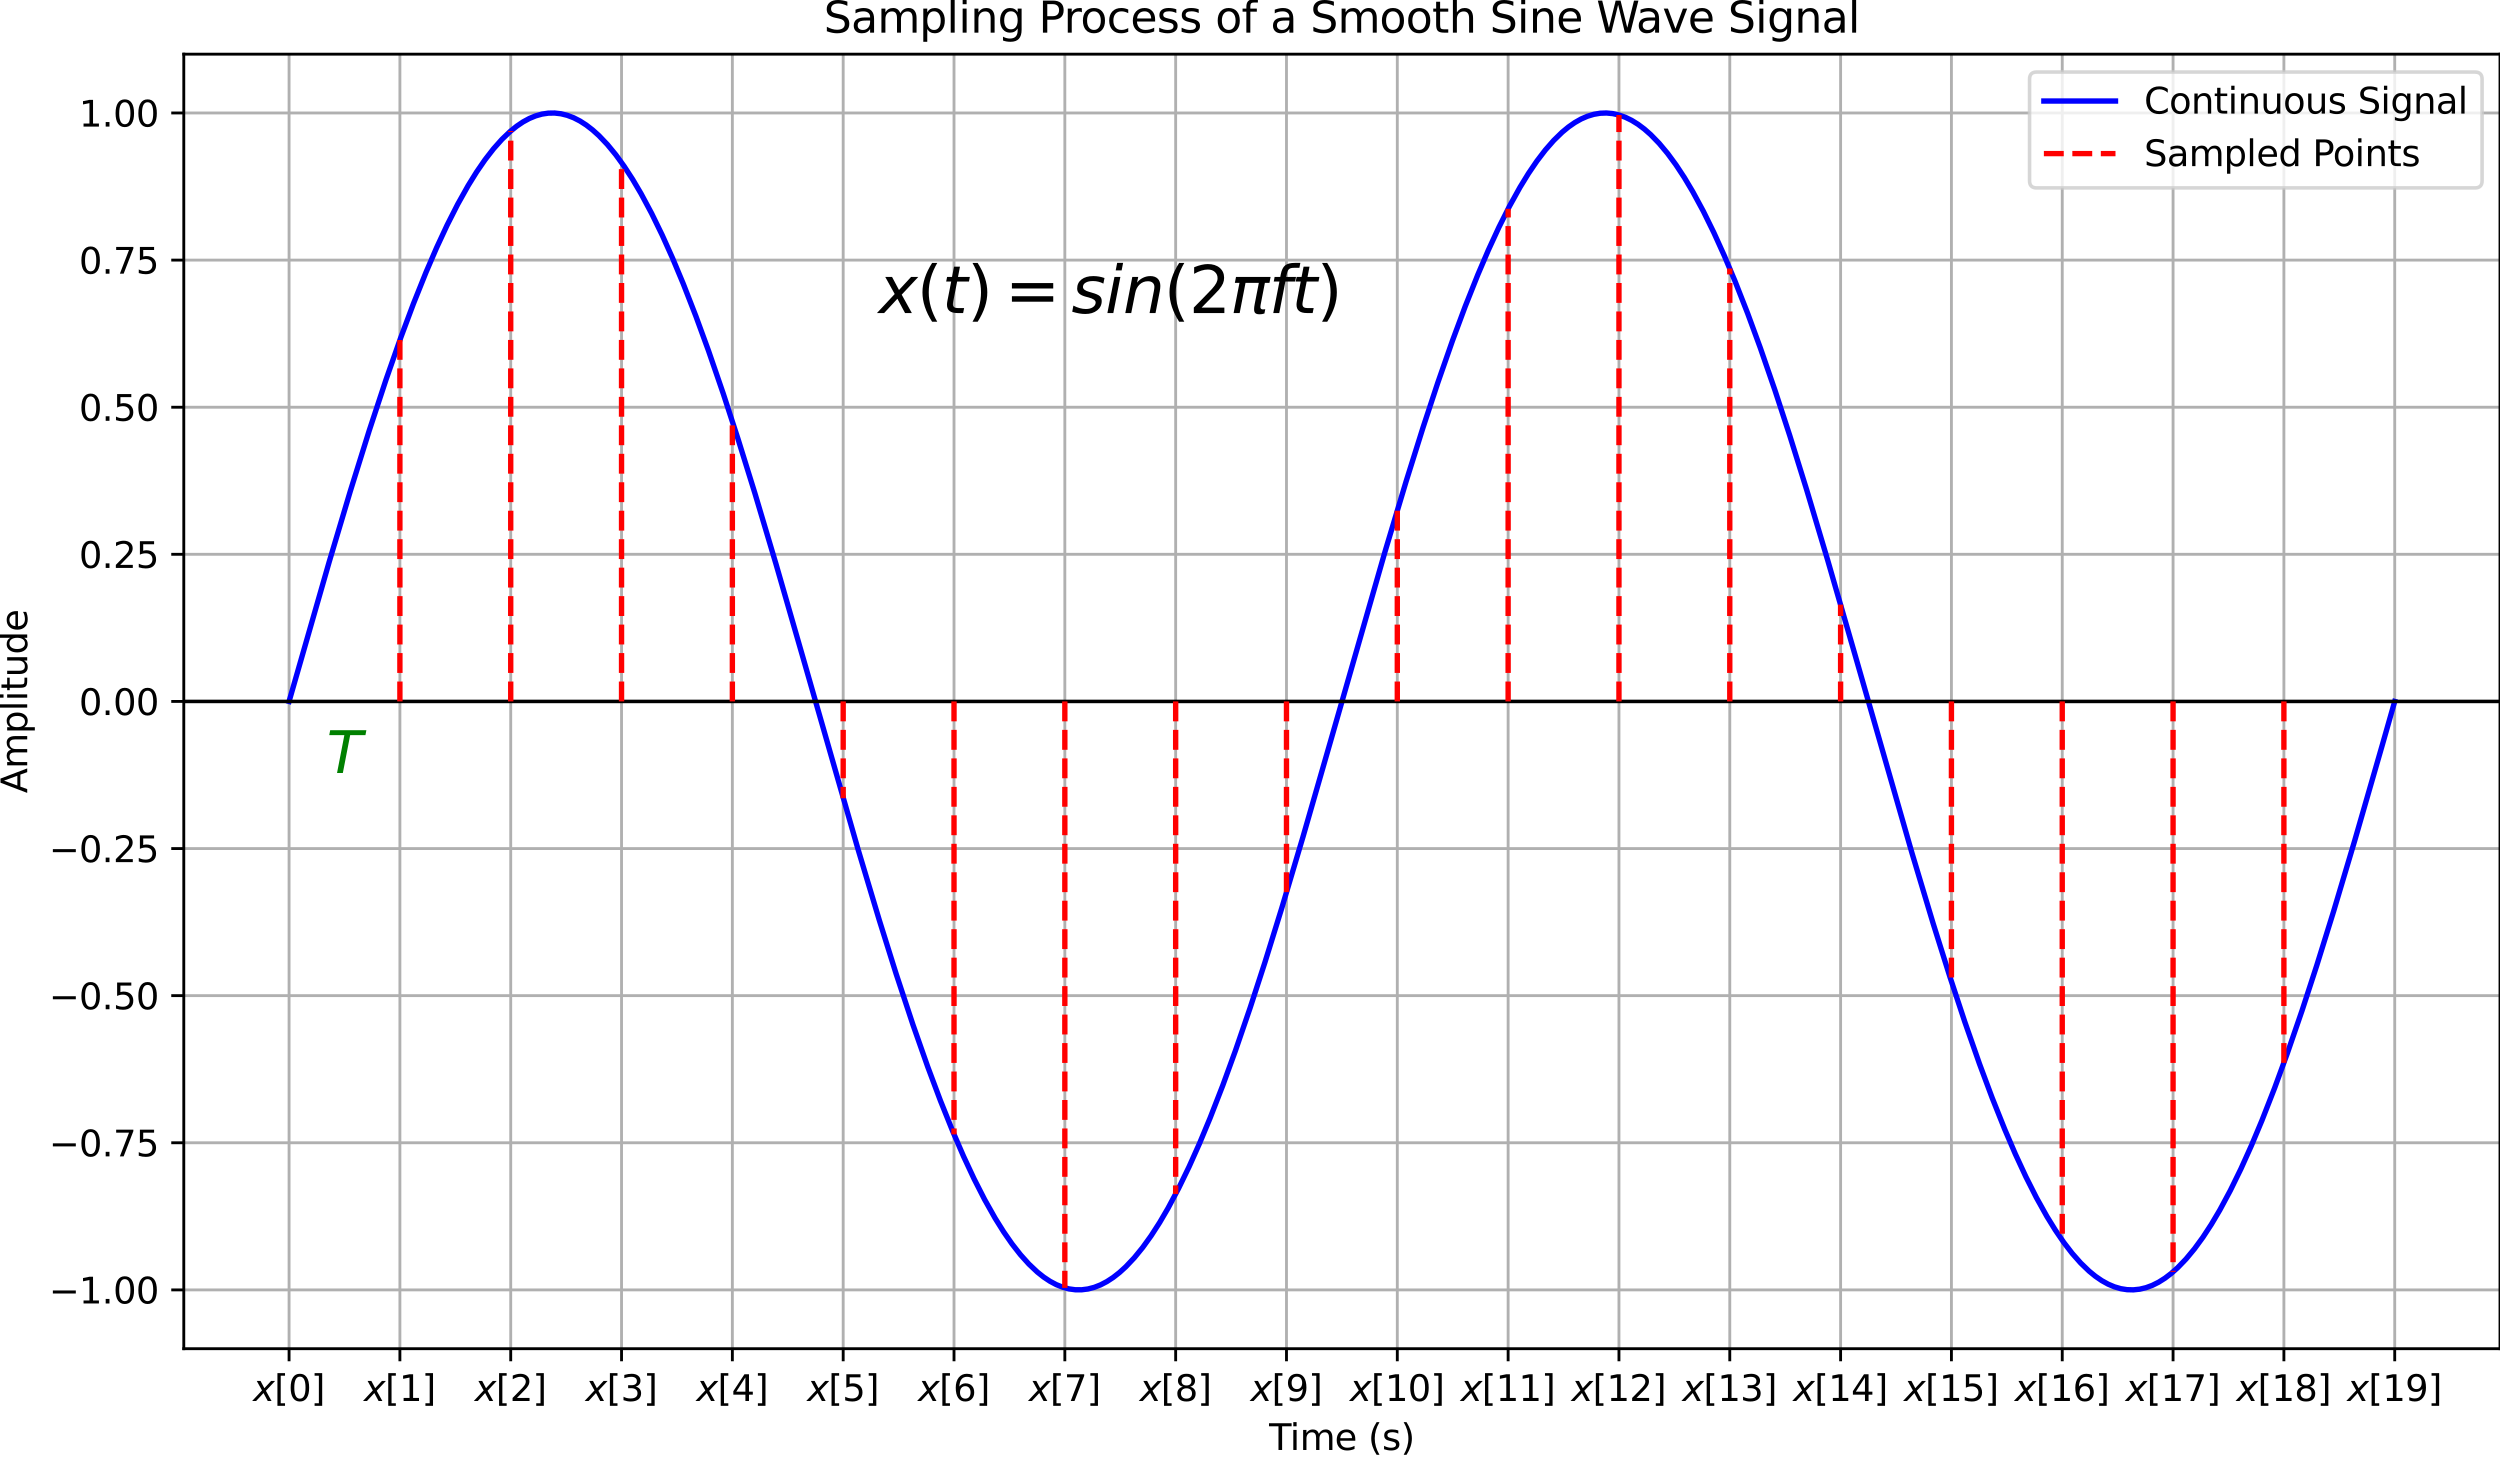 <?xml version="1.0" encoding="utf-8" standalone="no"?>
<!DOCTYPE svg PUBLIC "-//W3C//DTD SVG 1.1//EN"
  "http://www.w3.org/Graphics/SVG/1.1/DTD/svg11.dtd">
<svg xmlns:xlink="http://www.w3.org/1999/xlink" width="698.133pt" height="406.992pt" viewBox="0 0 698.133 406.992" xmlns="http://www.w3.org/2000/svg" version="1.1">
 <defs>
  <style type="text/css">*{stroke-linejoin: round; stroke-linecap: butt}</style>
 </defs>
 <g id="figure_1">
  <g id="patch_1">
   <path d="M 0 406.992 
L 698.133 406.992 
L 698.133 0 
L 0 0 
z
" style="fill: #ffffff"/>
  </g>
  <g id="axes_1">
   <g id="patch_2">
    <path d="M 51.323 376.636 
L 698.133 376.636 
L 698.133 15.118 
L 51.323 15.118 
z
" style="fill: #ffffff"/>
   </g>
   <g id="matplotlib.axis_1">
    <g id="xtick_1">
     <g id="line2d_1">
      <path d="M 80.724 376.636 
L 80.724 15.118 
" clip-path="url(#peeb8354d77)" style="fill: none; stroke: #b0b0b0; stroke-width: 0.8; stroke-linecap: square"/>
     </g>
     <g id="line2d_2">
      <defs>
       <path id="m8da2c6a758" d="M 0 0 
L 0 3.5 
" style="stroke: #000000; stroke-width: 0.8"/>
      </defs>
      <g>
       <use xlink:href="#m8da2c6a758" x="80.724" y="376.636" style="stroke: #000000; stroke-width: 0.8"/>
      </g>
     </g>
     <g id="text_1">
      <!-- $x[0]$ -->
      <g transform="translate(70.674 391.234) scale(0.1 -0.1)">
       <defs>
        <path id="DejaVuSans-Oblique-78" d="M 3841 3500 
L 2234 1784 
L 3219 0 
L 2559 0 
L 1819 1388 
L 531 0 
L -166 0 
L 1556 1844 
L 641 3500 
L 1300 3500 
L 1972 2234 
L 3144 3500 
L 3841 3500 
z
" transform="scale(0.016)"/>
        <path id="DejaVuSans-5b" d="M 550 4863 
L 1875 4863 
L 1875 4416 
L 1125 4416 
L 1125 -397 
L 1875 -397 
L 1875 -844 
L 550 -844 
L 550 4863 
z
" transform="scale(0.016)"/>
        <path id="DejaVuSans-30" d="M 2034 4250 
Q 1547 4250 1301 3770 
Q 1056 3291 1056 2328 
Q 1056 1369 1301 889 
Q 1547 409 2034 409 
Q 2525 409 2770 889 
Q 3016 1369 3016 2328 
Q 3016 3291 2770 3770 
Q 2525 4250 2034 4250 
z
M 2034 4750 
Q 2819 4750 3233 4129 
Q 3647 3509 3647 2328 
Q 3647 1150 3233 529 
Q 2819 -91 2034 -91 
Q 1250 -91 836 529 
Q 422 1150 422 2328 
Q 422 3509 836 4129 
Q 1250 4750 2034 4750 
z
" transform="scale(0.016)"/>
        <path id="DejaVuSans-5d" d="M 1947 4863 
L 1947 -844 
L 622 -844 
L 622 -397 
L 1369 -397 
L 1369 4416 
L 622 4416 
L 622 4863 
L 1947 4863 
z
" transform="scale(0.016)"/>
       </defs>
       <use xlink:href="#DejaVuSans-Oblique-78" transform="translate(0 0.016)"/>
       <use xlink:href="#DejaVuSans-5b" transform="translate(59.18 0.016)"/>
       <use xlink:href="#DejaVuSans-30" transform="translate(98.193 0.016)"/>
       <use xlink:href="#DejaVuSans-5d" transform="translate(161.816 0.016)"/>
      </g>
     </g>
    </g>
    <g id="xtick_2">
     <g id="line2d_3">
      <path d="M 111.672 376.636 
L 111.672 15.118 
" clip-path="url(#peeb8354d77)" style="fill: none; stroke: #b0b0b0; stroke-width: 0.8; stroke-linecap: square"/>
     </g>
     <g id="line2d_4">
      <g>
       <use xlink:href="#m8da2c6a758" x="111.672" y="376.636" style="stroke: #000000; stroke-width: 0.8"/>
      </g>
     </g>
     <g id="text_2">
      <!-- $x[1]$ -->
      <g transform="translate(101.622 391.234) scale(0.1 -0.1)">
       <defs>
        <path id="DejaVuSans-31" d="M 794 531 
L 1825 531 
L 1825 4091 
L 703 3866 
L 703 4441 
L 1819 4666 
L 2450 4666 
L 2450 531 
L 3481 531 
L 3481 0 
L 794 0 
L 794 531 
z
" transform="scale(0.016)"/>
       </defs>
       <use xlink:href="#DejaVuSans-Oblique-78" transform="translate(0 0.016)"/>
       <use xlink:href="#DejaVuSans-5b" transform="translate(59.18 0.016)"/>
       <use xlink:href="#DejaVuSans-31" transform="translate(98.193 0.016)"/>
       <use xlink:href="#DejaVuSans-5d" transform="translate(161.816 0.016)"/>
      </g>
     </g>
    </g>
    <g id="xtick_3">
     <g id="line2d_5">
      <path d="M 142.62 376.636 
L 142.62 15.118 
" clip-path="url(#peeb8354d77)" style="fill: none; stroke: #b0b0b0; stroke-width: 0.8; stroke-linecap: square"/>
     </g>
     <g id="line2d_6">
      <g>
       <use xlink:href="#m8da2c6a758" x="142.62" y="376.636" style="stroke: #000000; stroke-width: 0.8"/>
      </g>
     </g>
     <g id="text_3">
      <!-- $x[2]$ -->
      <g transform="translate(132.57 391.234) scale(0.1 -0.1)">
       <defs>
        <path id="DejaVuSans-32" d="M 1228 531 
L 3431 531 
L 3431 0 
L 469 0 
L 469 531 
Q 828 903 1448 1529 
Q 2069 2156 2228 2338 
Q 2531 2678 2651 2914 
Q 2772 3150 2772 3378 
Q 2772 3750 2511 3984 
Q 2250 4219 1831 4219 
Q 1534 4219 1204 4116 
Q 875 4013 500 3803 
L 500 4441 
Q 881 4594 1212 4672 
Q 1544 4750 1819 4750 
Q 2544 4750 2975 4387 
Q 3406 4025 3406 3419 
Q 3406 3131 3298 2873 
Q 3191 2616 2906 2266 
Q 2828 2175 2409 1742 
Q 1991 1309 1228 531 
z
" transform="scale(0.016)"/>
       </defs>
       <use xlink:href="#DejaVuSans-Oblique-78" transform="translate(0 0.016)"/>
       <use xlink:href="#DejaVuSans-5b" transform="translate(59.18 0.016)"/>
       <use xlink:href="#DejaVuSans-32" transform="translate(98.193 0.016)"/>
       <use xlink:href="#DejaVuSans-5d" transform="translate(161.816 0.016)"/>
      </g>
     </g>
    </g>
    <g id="xtick_4">
     <g id="line2d_7">
      <path d="M 173.567 376.636 
L 173.567 15.118 
" clip-path="url(#peeb8354d77)" style="fill: none; stroke: #b0b0b0; stroke-width: 0.8; stroke-linecap: square"/>
     </g>
     <g id="line2d_8">
      <g>
       <use xlink:href="#m8da2c6a758" x="173.567" y="376.636" style="stroke: #000000; stroke-width: 0.8"/>
      </g>
     </g>
     <g id="text_4">
      <!-- $x[3]$ -->
      <g transform="translate(163.517 391.234) scale(0.1 -0.1)">
       <defs>
        <path id="DejaVuSans-33" d="M 2597 2516 
Q 3050 2419 3304 2112 
Q 3559 1806 3559 1356 
Q 3559 666 3084 287 
Q 2609 -91 1734 -91 
Q 1441 -91 1130 -33 
Q 819 25 488 141 
L 488 750 
Q 750 597 1062 519 
Q 1375 441 1716 441 
Q 2309 441 2620 675 
Q 2931 909 2931 1356 
Q 2931 1769 2642 2001 
Q 2353 2234 1838 2234 
L 1294 2234 
L 1294 2753 
L 1863 2753 
Q 2328 2753 2575 2939 
Q 2822 3125 2822 3475 
Q 2822 3834 2567 4026 
Q 2313 4219 1838 4219 
Q 1578 4219 1281 4162 
Q 984 4106 628 3988 
L 628 4550 
Q 988 4650 1302 4700 
Q 1616 4750 1894 4750 
Q 2613 4750 3031 4423 
Q 3450 4097 3450 3541 
Q 3450 3153 3228 2886 
Q 3006 2619 2597 2516 
z
" transform="scale(0.016)"/>
       </defs>
       <use xlink:href="#DejaVuSans-Oblique-78" transform="translate(0 0.016)"/>
       <use xlink:href="#DejaVuSans-5b" transform="translate(59.18 0.016)"/>
       <use xlink:href="#DejaVuSans-33" transform="translate(98.193 0.016)"/>
       <use xlink:href="#DejaVuSans-5d" transform="translate(161.816 0.016)"/>
      </g>
     </g>
    </g>
    <g id="xtick_5">
     <g id="line2d_9">
      <path d="M 204.515 376.636 
L 204.515 15.118 
" clip-path="url(#peeb8354d77)" style="fill: none; stroke: #b0b0b0; stroke-width: 0.8; stroke-linecap: square"/>
     </g>
     <g id="line2d_10">
      <g>
       <use xlink:href="#m8da2c6a758" x="204.515" y="376.636" style="stroke: #000000; stroke-width: 0.8"/>
      </g>
     </g>
     <g id="text_5">
      <!-- $x[4]$ -->
      <g transform="translate(194.465 391.234) scale(0.1 -0.1)">
       <defs>
        <path id="DejaVuSans-34" d="M 2419 4116 
L 825 1625 
L 2419 1625 
L 2419 4116 
z
M 2253 4666 
L 3047 4666 
L 3047 1625 
L 3713 1625 
L 3713 1100 
L 3047 1100 
L 3047 0 
L 2419 0 
L 2419 1100 
L 313 1100 
L 313 1709 
L 2253 4666 
z
" transform="scale(0.016)"/>
       </defs>
       <use xlink:href="#DejaVuSans-Oblique-78" transform="translate(0 0.016)"/>
       <use xlink:href="#DejaVuSans-5b" transform="translate(59.18 0.016)"/>
       <use xlink:href="#DejaVuSans-34" transform="translate(98.193 0.016)"/>
       <use xlink:href="#DejaVuSans-5d" transform="translate(161.816 0.016)"/>
      </g>
     </g>
    </g>
    <g id="xtick_6">
     <g id="line2d_11">
      <path d="M 235.463 376.636 
L 235.463 15.118 
" clip-path="url(#peeb8354d77)" style="fill: none; stroke: #b0b0b0; stroke-width: 0.8; stroke-linecap: square"/>
     </g>
     <g id="line2d_12">
      <g>
       <use xlink:href="#m8da2c6a758" x="235.463" y="376.636" style="stroke: #000000; stroke-width: 0.8"/>
      </g>
     </g>
     <g id="text_6">
      <!-- $x[5]$ -->
      <g transform="translate(225.413 391.234) scale(0.1 -0.1)">
       <defs>
        <path id="DejaVuSans-35" d="M 691 4666 
L 3169 4666 
L 3169 4134 
L 1269 4134 
L 1269 2991 
Q 1406 3038 1543 3061 
Q 1681 3084 1819 3084 
Q 2600 3084 3056 2656 
Q 3513 2228 3513 1497 
Q 3513 744 3044 326 
Q 2575 -91 1722 -91 
Q 1428 -91 1123 -41 
Q 819 9 494 109 
L 494 744 
Q 775 591 1075 516 
Q 1375 441 1709 441 
Q 2250 441 2565 725 
Q 2881 1009 2881 1497 
Q 2881 1984 2565 2268 
Q 2250 2553 1709 2553 
Q 1456 2553 1204 2497 
Q 953 2441 691 2322 
L 691 4666 
z
" transform="scale(0.016)"/>
       </defs>
       <use xlink:href="#DejaVuSans-Oblique-78" transform="translate(0 0.016)"/>
       <use xlink:href="#DejaVuSans-5b" transform="translate(59.18 0.016)"/>
       <use xlink:href="#DejaVuSans-35" transform="translate(98.193 0.016)"/>
       <use xlink:href="#DejaVuSans-5d" transform="translate(161.816 0.016)"/>
      </g>
     </g>
    </g>
    <g id="xtick_7">
     <g id="line2d_13">
      <path d="M 266.411 376.636 
L 266.411 15.118 
" clip-path="url(#peeb8354d77)" style="fill: none; stroke: #b0b0b0; stroke-width: 0.8; stroke-linecap: square"/>
     </g>
     <g id="line2d_14">
      <g>
       <use xlink:href="#m8da2c6a758" x="266.411" y="376.636" style="stroke: #000000; stroke-width: 0.8"/>
      </g>
     </g>
     <g id="text_7">
      <!-- $x[6]$ -->
      <g transform="translate(256.361 391.234) scale(0.1 -0.1)">
       <defs>
        <path id="DejaVuSans-36" d="M 2113 2584 
Q 1688 2584 1439 2293 
Q 1191 2003 1191 1497 
Q 1191 994 1439 701 
Q 1688 409 2113 409 
Q 2538 409 2786 701 
Q 3034 994 3034 1497 
Q 3034 2003 2786 2293 
Q 2538 2584 2113 2584 
z
M 3366 4563 
L 3366 3988 
Q 3128 4100 2886 4159 
Q 2644 4219 2406 4219 
Q 1781 4219 1451 3797 
Q 1122 3375 1075 2522 
Q 1259 2794 1537 2939 
Q 1816 3084 2150 3084 
Q 2853 3084 3261 2657 
Q 3669 2231 3669 1497 
Q 3669 778 3244 343 
Q 2819 -91 2113 -91 
Q 1303 -91 875 529 
Q 447 1150 447 2328 
Q 447 3434 972 4092 
Q 1497 4750 2381 4750 
Q 2619 4750 2861 4703 
Q 3103 4656 3366 4563 
z
" transform="scale(0.016)"/>
       </defs>
       <use xlink:href="#DejaVuSans-Oblique-78" transform="translate(0 0.016)"/>
       <use xlink:href="#DejaVuSans-5b" transform="translate(59.18 0.016)"/>
       <use xlink:href="#DejaVuSans-36" transform="translate(98.193 0.016)"/>
       <use xlink:href="#DejaVuSans-5d" transform="translate(161.816 0.016)"/>
      </g>
     </g>
    </g>
    <g id="xtick_8">
     <g id="line2d_15">
      <path d="M 297.359 376.636 
L 297.359 15.118 
" clip-path="url(#peeb8354d77)" style="fill: none; stroke: #b0b0b0; stroke-width: 0.8; stroke-linecap: square"/>
     </g>
     <g id="line2d_16">
      <g>
       <use xlink:href="#m8da2c6a758" x="297.359" y="376.636" style="stroke: #000000; stroke-width: 0.8"/>
      </g>
     </g>
     <g id="text_8">
      <!-- $x[7]$ -->
      <g transform="translate(287.309 391.234) scale(0.1 -0.1)">
       <defs>
        <path id="DejaVuSans-37" d="M 525 4666 
L 3525 4666 
L 3525 4397 
L 1831 0 
L 1172 0 
L 2766 4134 
L 525 4134 
L 525 4666 
z
" transform="scale(0.016)"/>
       </defs>
       <use xlink:href="#DejaVuSans-Oblique-78" transform="translate(0 0.016)"/>
       <use xlink:href="#DejaVuSans-5b" transform="translate(59.18 0.016)"/>
       <use xlink:href="#DejaVuSans-37" transform="translate(98.193 0.016)"/>
       <use xlink:href="#DejaVuSans-5d" transform="translate(161.816 0.016)"/>
      </g>
     </g>
    </g>
    <g id="xtick_9">
     <g id="line2d_17">
      <path d="M 328.307 376.636 
L 328.307 15.118 
" clip-path="url(#peeb8354d77)" style="fill: none; stroke: #b0b0b0; stroke-width: 0.8; stroke-linecap: square"/>
     </g>
     <g id="line2d_18">
      <g>
       <use xlink:href="#m8da2c6a758" x="328.307" y="376.636" style="stroke: #000000; stroke-width: 0.8"/>
      </g>
     </g>
     <g id="text_9">
      <!-- $x[8]$ -->
      <g transform="translate(318.257 391.234) scale(0.1 -0.1)">
       <defs>
        <path id="DejaVuSans-38" d="M 2034 2216 
Q 1584 2216 1326 1975 
Q 1069 1734 1069 1313 
Q 1069 891 1326 650 
Q 1584 409 2034 409 
Q 2484 409 2743 651 
Q 3003 894 3003 1313 
Q 3003 1734 2745 1975 
Q 2488 2216 2034 2216 
z
M 1403 2484 
Q 997 2584 770 2862 
Q 544 3141 544 3541 
Q 544 4100 942 4425 
Q 1341 4750 2034 4750 
Q 2731 4750 3128 4425 
Q 3525 4100 3525 3541 
Q 3525 3141 3298 2862 
Q 3072 2584 2669 2484 
Q 3125 2378 3379 2068 
Q 3634 1759 3634 1313 
Q 3634 634 3220 271 
Q 2806 -91 2034 -91 
Q 1263 -91 848 271 
Q 434 634 434 1313 
Q 434 1759 690 2068 
Q 947 2378 1403 2484 
z
M 1172 3481 
Q 1172 3119 1398 2916 
Q 1625 2713 2034 2713 
Q 2441 2713 2670 2916 
Q 2900 3119 2900 3481 
Q 2900 3844 2670 4047 
Q 2441 4250 2034 4250 
Q 1625 4250 1398 4047 
Q 1172 3844 1172 3481 
z
" transform="scale(0.016)"/>
       </defs>
       <use xlink:href="#DejaVuSans-Oblique-78" transform="translate(0 0.016)"/>
       <use xlink:href="#DejaVuSans-5b" transform="translate(59.18 0.016)"/>
       <use xlink:href="#DejaVuSans-38" transform="translate(98.193 0.016)"/>
       <use xlink:href="#DejaVuSans-5d" transform="translate(161.816 0.016)"/>
      </g>
     </g>
    </g>
    <g id="xtick_10">
     <g id="line2d_19">
      <path d="M 359.255 376.636 
L 359.255 15.118 
" clip-path="url(#peeb8354d77)" style="fill: none; stroke: #b0b0b0; stroke-width: 0.8; stroke-linecap: square"/>
     </g>
     <g id="line2d_20">
      <g>
       <use xlink:href="#m8da2c6a758" x="359.255" y="376.636" style="stroke: #000000; stroke-width: 0.8"/>
      </g>
     </g>
     <g id="text_10">
      <!-- $x[9]$ -->
      <g transform="translate(349.205 391.234) scale(0.1 -0.1)">
       <defs>
        <path id="DejaVuSans-39" d="M 703 97 
L 703 672 
Q 941 559 1184 500 
Q 1428 441 1663 441 
Q 2288 441 2617 861 
Q 2947 1281 2994 2138 
Q 2813 1869 2534 1725 
Q 2256 1581 1919 1581 
Q 1219 1581 811 2004 
Q 403 2428 403 3163 
Q 403 3881 828 4315 
Q 1253 4750 1959 4750 
Q 2769 4750 3195 4129 
Q 3622 3509 3622 2328 
Q 3622 1225 3098 567 
Q 2575 -91 1691 -91 
Q 1453 -91 1209 -44 
Q 966 3 703 97 
z
M 1959 2075 
Q 2384 2075 2632 2365 
Q 2881 2656 2881 3163 
Q 2881 3666 2632 3958 
Q 2384 4250 1959 4250 
Q 1534 4250 1286 3958 
Q 1038 3666 1038 3163 
Q 1038 2656 1286 2365 
Q 1534 2075 1959 2075 
z
" transform="scale(0.016)"/>
       </defs>
       <use xlink:href="#DejaVuSans-Oblique-78" transform="translate(0 0.016)"/>
       <use xlink:href="#DejaVuSans-5b" transform="translate(59.18 0.016)"/>
       <use xlink:href="#DejaVuSans-39" transform="translate(98.193 0.016)"/>
       <use xlink:href="#DejaVuSans-5d" transform="translate(161.816 0.016)"/>
      </g>
     </g>
    </g>
    <g id="xtick_11">
     <g id="line2d_21">
      <path d="M 390.202 376.636 
L 390.202 15.118 
" clip-path="url(#peeb8354d77)" style="fill: none; stroke: #b0b0b0; stroke-width: 0.8; stroke-linecap: square"/>
     </g>
     <g id="line2d_22">
      <g>
       <use xlink:href="#m8da2c6a758" x="390.202" y="376.636" style="stroke: #000000; stroke-width: 0.8"/>
      </g>
     </g>
     <g id="text_11">
      <!-- $x[10]$ -->
      <g transform="translate(376.952 391.234) scale(0.1 -0.1)">
       <use xlink:href="#DejaVuSans-Oblique-78" transform="translate(0 0.016)"/>
       <use xlink:href="#DejaVuSans-5b" transform="translate(59.18 0.016)"/>
       <use xlink:href="#DejaVuSans-31" transform="translate(98.193 0.016)"/>
       <use xlink:href="#DejaVuSans-30" transform="translate(161.816 0.016)"/>
       <use xlink:href="#DejaVuSans-5d" transform="translate(225.439 0.016)"/>
      </g>
     </g>
    </g>
    <g id="xtick_12">
     <g id="line2d_23">
      <path d="M 421.15 376.636 
L 421.15 15.118 
" clip-path="url(#peeb8354d77)" style="fill: none; stroke: #b0b0b0; stroke-width: 0.8; stroke-linecap: square"/>
     </g>
     <g id="line2d_24">
      <g>
       <use xlink:href="#m8da2c6a758" x="421.15" y="376.636" style="stroke: #000000; stroke-width: 0.8"/>
      </g>
     </g>
     <g id="text_12">
      <!-- $x[11]$ -->
      <g transform="translate(407.9 391.234) scale(0.1 -0.1)">
       <use xlink:href="#DejaVuSans-Oblique-78" transform="translate(0 0.016)"/>
       <use xlink:href="#DejaVuSans-5b" transform="translate(59.18 0.016)"/>
       <use xlink:href="#DejaVuSans-31" transform="translate(98.193 0.016)"/>
       <use xlink:href="#DejaVuSans-31" transform="translate(161.816 0.016)"/>
       <use xlink:href="#DejaVuSans-5d" transform="translate(225.439 0.016)"/>
      </g>
     </g>
    </g>
    <g id="xtick_13">
     <g id="line2d_25">
      <path d="M 452.098 376.636 
L 452.098 15.118 
" clip-path="url(#peeb8354d77)" style="fill: none; stroke: #b0b0b0; stroke-width: 0.8; stroke-linecap: square"/>
     </g>
     <g id="line2d_26">
      <g>
       <use xlink:href="#m8da2c6a758" x="452.098" y="376.636" style="stroke: #000000; stroke-width: 0.8"/>
      </g>
     </g>
     <g id="text_13">
      <!-- $x[12]$ -->
      <g transform="translate(438.848 391.234) scale(0.1 -0.1)">
       <use xlink:href="#DejaVuSans-Oblique-78" transform="translate(0 0.016)"/>
       <use xlink:href="#DejaVuSans-5b" transform="translate(59.18 0.016)"/>
       <use xlink:href="#DejaVuSans-31" transform="translate(98.193 0.016)"/>
       <use xlink:href="#DejaVuSans-32" transform="translate(161.816 0.016)"/>
       <use xlink:href="#DejaVuSans-5d" transform="translate(225.439 0.016)"/>
      </g>
     </g>
    </g>
    <g id="xtick_14">
     <g id="line2d_27">
      <path d="M 483.046 376.636 
L 483.046 15.118 
" clip-path="url(#peeb8354d77)" style="fill: none; stroke: #b0b0b0; stroke-width: 0.8; stroke-linecap: square"/>
     </g>
     <g id="line2d_28">
      <g>
       <use xlink:href="#m8da2c6a758" x="483.046" y="376.636" style="stroke: #000000; stroke-width: 0.8"/>
      </g>
     </g>
     <g id="text_14">
      <!-- $x[13]$ -->
      <g transform="translate(469.796 391.234) scale(0.1 -0.1)">
       <use xlink:href="#DejaVuSans-Oblique-78" transform="translate(0 0.016)"/>
       <use xlink:href="#DejaVuSans-5b" transform="translate(59.18 0.016)"/>
       <use xlink:href="#DejaVuSans-31" transform="translate(98.193 0.016)"/>
       <use xlink:href="#DejaVuSans-33" transform="translate(161.816 0.016)"/>
       <use xlink:href="#DejaVuSans-5d" transform="translate(225.439 0.016)"/>
      </g>
     </g>
    </g>
    <g id="xtick_15">
     <g id="line2d_29">
      <path d="M 513.994 376.636 
L 513.994 15.118 
" clip-path="url(#peeb8354d77)" style="fill: none; stroke: #b0b0b0; stroke-width: 0.8; stroke-linecap: square"/>
     </g>
     <g id="line2d_30">
      <g>
       <use xlink:href="#m8da2c6a758" x="513.994" y="376.636" style="stroke: #000000; stroke-width: 0.8"/>
      </g>
     </g>
     <g id="text_15">
      <!-- $x[14]$ -->
      <g transform="translate(500.744 391.234) scale(0.1 -0.1)">
       <use xlink:href="#DejaVuSans-Oblique-78" transform="translate(0 0.016)"/>
       <use xlink:href="#DejaVuSans-5b" transform="translate(59.18 0.016)"/>
       <use xlink:href="#DejaVuSans-31" transform="translate(98.193 0.016)"/>
       <use xlink:href="#DejaVuSans-34" transform="translate(161.816 0.016)"/>
       <use xlink:href="#DejaVuSans-5d" transform="translate(225.439 0.016)"/>
      </g>
     </g>
    </g>
    <g id="xtick_16">
     <g id="line2d_31">
      <path d="M 544.942 376.636 
L 544.942 15.118 
" clip-path="url(#peeb8354d77)" style="fill: none; stroke: #b0b0b0; stroke-width: 0.8; stroke-linecap: square"/>
     </g>
     <g id="line2d_32">
      <g>
       <use xlink:href="#m8da2c6a758" x="544.942" y="376.636" style="stroke: #000000; stroke-width: 0.8"/>
      </g>
     </g>
     <g id="text_16">
      <!-- $x[15]$ -->
      <g transform="translate(531.692 391.234) scale(0.1 -0.1)">
       <use xlink:href="#DejaVuSans-Oblique-78" transform="translate(0 0.016)"/>
       <use xlink:href="#DejaVuSans-5b" transform="translate(59.18 0.016)"/>
       <use xlink:href="#DejaVuSans-31" transform="translate(98.193 0.016)"/>
       <use xlink:href="#DejaVuSans-35" transform="translate(161.816 0.016)"/>
       <use xlink:href="#DejaVuSans-5d" transform="translate(225.439 0.016)"/>
      </g>
     </g>
    </g>
    <g id="xtick_17">
     <g id="line2d_33">
      <path d="M 575.889 376.636 
L 575.889 15.118 
" clip-path="url(#peeb8354d77)" style="fill: none; stroke: #b0b0b0; stroke-width: 0.8; stroke-linecap: square"/>
     </g>
     <g id="line2d_34">
      <g>
       <use xlink:href="#m8da2c6a758" x="575.889" y="376.636" style="stroke: #000000; stroke-width: 0.8"/>
      </g>
     </g>
     <g id="text_17">
      <!-- $x[16]$ -->
      <g transform="translate(562.639 391.234) scale(0.1 -0.1)">
       <use xlink:href="#DejaVuSans-Oblique-78" transform="translate(0 0.016)"/>
       <use xlink:href="#DejaVuSans-5b" transform="translate(59.18 0.016)"/>
       <use xlink:href="#DejaVuSans-31" transform="translate(98.193 0.016)"/>
       <use xlink:href="#DejaVuSans-36" transform="translate(161.816 0.016)"/>
       <use xlink:href="#DejaVuSans-5d" transform="translate(225.439 0.016)"/>
      </g>
     </g>
    </g>
    <g id="xtick_18">
     <g id="line2d_35">
      <path d="M 606.837 376.636 
L 606.837 15.118 
" clip-path="url(#peeb8354d77)" style="fill: none; stroke: #b0b0b0; stroke-width: 0.8; stroke-linecap: square"/>
     </g>
     <g id="line2d_36">
      <g>
       <use xlink:href="#m8da2c6a758" x="606.837" y="376.636" style="stroke: #000000; stroke-width: 0.8"/>
      </g>
     </g>
     <g id="text_18">
      <!-- $x[17]$ -->
      <g transform="translate(593.587 391.234) scale(0.1 -0.1)">
       <use xlink:href="#DejaVuSans-Oblique-78" transform="translate(0 0.016)"/>
       <use xlink:href="#DejaVuSans-5b" transform="translate(59.18 0.016)"/>
       <use xlink:href="#DejaVuSans-31" transform="translate(98.193 0.016)"/>
       <use xlink:href="#DejaVuSans-37" transform="translate(161.816 0.016)"/>
       <use xlink:href="#DejaVuSans-5d" transform="translate(225.439 0.016)"/>
      </g>
     </g>
    </g>
    <g id="xtick_19">
     <g id="line2d_37">
      <path d="M 637.785 376.636 
L 637.785 15.118 
" clip-path="url(#peeb8354d77)" style="fill: none; stroke: #b0b0b0; stroke-width: 0.8; stroke-linecap: square"/>
     </g>
     <g id="line2d_38">
      <g>
       <use xlink:href="#m8da2c6a758" x="637.785" y="376.636" style="stroke: #000000; stroke-width: 0.8"/>
      </g>
     </g>
     <g id="text_19">
      <!-- $x[18]$ -->
      <g transform="translate(624.535 391.234) scale(0.1 -0.1)">
       <use xlink:href="#DejaVuSans-Oblique-78" transform="translate(0 0.016)"/>
       <use xlink:href="#DejaVuSans-5b" transform="translate(59.18 0.016)"/>
       <use xlink:href="#DejaVuSans-31" transform="translate(98.193 0.016)"/>
       <use xlink:href="#DejaVuSans-38" transform="translate(161.816 0.016)"/>
       <use xlink:href="#DejaVuSans-5d" transform="translate(225.439 0.016)"/>
      </g>
     </g>
    </g>
    <g id="xtick_20">
     <g id="line2d_39">
      <path d="M 668.733 376.636 
L 668.733 15.118 
" clip-path="url(#peeb8354d77)" style="fill: none; stroke: #b0b0b0; stroke-width: 0.8; stroke-linecap: square"/>
     </g>
     <g id="line2d_40">
      <g>
       <use xlink:href="#m8da2c6a758" x="668.733" y="376.636" style="stroke: #000000; stroke-width: 0.8"/>
      </g>
     </g>
     <g id="text_20">
      <!-- $x[19]$ -->
      <g transform="translate(655.483 391.234) scale(0.1 -0.1)">
       <use xlink:href="#DejaVuSans-Oblique-78" transform="translate(0 0.016)"/>
       <use xlink:href="#DejaVuSans-5b" transform="translate(59.18 0.016)"/>
       <use xlink:href="#DejaVuSans-31" transform="translate(98.193 0.016)"/>
       <use xlink:href="#DejaVuSans-39" transform="translate(161.816 0.016)"/>
       <use xlink:href="#DejaVuSans-5d" transform="translate(225.439 0.016)"/>
      </g>
     </g>
    </g>
    <g id="text_21">
     <!-- Time (s) -->
     <g transform="translate(354.4 404.912) scale(0.1 -0.1)">
      <defs>
       <path id="DejaVuSans-54" d="M -19 4666 
L 3928 4666 
L 3928 4134 
L 2272 4134 
L 2272 0 
L 1638 0 
L 1638 4134 
L -19 4134 
L -19 4666 
z
" transform="scale(0.016)"/>
       <path id="DejaVuSans-69" d="M 603 3500 
L 1178 3500 
L 1178 0 
L 603 0 
L 603 3500 
z
M 603 4863 
L 1178 4863 
L 1178 4134 
L 603 4134 
L 603 4863 
z
" transform="scale(0.016)"/>
       <path id="DejaVuSans-6d" d="M 3328 2828 
Q 3544 3216 3844 3400 
Q 4144 3584 4550 3584 
Q 5097 3584 5394 3201 
Q 5691 2819 5691 2113 
L 5691 0 
L 5113 0 
L 5113 2094 
Q 5113 2597 4934 2840 
Q 4756 3084 4391 3084 
Q 3944 3084 3684 2787 
Q 3425 2491 3425 1978 
L 3425 0 
L 2847 0 
L 2847 2094 
Q 2847 2600 2669 2842 
Q 2491 3084 2119 3084 
Q 1678 3084 1418 2786 
Q 1159 2488 1159 1978 
L 1159 0 
L 581 0 
L 581 3500 
L 1159 3500 
L 1159 2956 
Q 1356 3278 1631 3431 
Q 1906 3584 2284 3584 
Q 2666 3584 2933 3390 
Q 3200 3197 3328 2828 
z
" transform="scale(0.016)"/>
       <path id="DejaVuSans-65" d="M 3597 1894 
L 3597 1613 
L 953 1613 
Q 991 1019 1311 708 
Q 1631 397 2203 397 
Q 2534 397 2845 478 
Q 3156 559 3463 722 
L 3463 178 
Q 3153 47 2828 -22 
Q 2503 -91 2169 -91 
Q 1331 -91 842 396 
Q 353 884 353 1716 
Q 353 2575 817 3079 
Q 1281 3584 2069 3584 
Q 2775 3584 3186 3129 
Q 3597 2675 3597 1894 
z
M 3022 2063 
Q 3016 2534 2758 2815 
Q 2500 3097 2075 3097 
Q 1594 3097 1305 2825 
Q 1016 2553 972 2059 
L 3022 2063 
z
" transform="scale(0.016)"/>
       <path id="DejaVuSans-20" transform="scale(0.016)"/>
       <path id="DejaVuSans-28" d="M 1984 4856 
Q 1566 4138 1362 3434 
Q 1159 2731 1159 2009 
Q 1159 1288 1364 580 
Q 1569 -128 1984 -844 
L 1484 -844 
Q 1016 -109 783 600 
Q 550 1309 550 2009 
Q 550 2706 781 3412 
Q 1013 4119 1484 4856 
L 1984 4856 
z
" transform="scale(0.016)"/>
       <path id="DejaVuSans-73" d="M 2834 3397 
L 2834 2853 
Q 2591 2978 2328 3040 
Q 2066 3103 1784 3103 
Q 1356 3103 1142 2972 
Q 928 2841 928 2578 
Q 928 2378 1081 2264 
Q 1234 2150 1697 2047 
L 1894 2003 
Q 2506 1872 2764 1633 
Q 3022 1394 3022 966 
Q 3022 478 2636 193 
Q 2250 -91 1575 -91 
Q 1294 -91 989 -36 
Q 684 19 347 128 
L 347 722 
Q 666 556 975 473 
Q 1284 391 1588 391 
Q 1994 391 2212 530 
Q 2431 669 2431 922 
Q 2431 1156 2273 1281 
Q 2116 1406 1581 1522 
L 1381 1569 
Q 847 1681 609 1914 
Q 372 2147 372 2553 
Q 372 3047 722 3315 
Q 1072 3584 1716 3584 
Q 2034 3584 2315 3537 
Q 2597 3491 2834 3397 
z
" transform="scale(0.016)"/>
       <path id="DejaVuSans-29" d="M 513 4856 
L 1013 4856 
Q 1481 4119 1714 3412 
Q 1947 2706 1947 2009 
Q 1947 1309 1714 600 
Q 1481 -109 1013 -844 
L 513 -844 
Q 928 -128 1133 580 
Q 1338 1288 1338 2009 
Q 1338 2731 1133 3434 
Q 928 4138 513 4856 
z
" transform="scale(0.016)"/>
      </defs>
      <use xlink:href="#DejaVuSans-54"/>
      <use xlink:href="#DejaVuSans-69" x="57.959"/>
      <use xlink:href="#DejaVuSans-6d" x="85.742"/>
      <use xlink:href="#DejaVuSans-65" x="183.154"/>
      <use xlink:href="#DejaVuSans-20" x="244.678"/>
      <use xlink:href="#DejaVuSans-28" x="276.465"/>
      <use xlink:href="#DejaVuSans-73" x="315.479"/>
      <use xlink:href="#DejaVuSans-29" x="367.578"/>
     </g>
    </g>
   </g>
   <g id="matplotlib.axis_2">
    <g id="ytick_1">
     <g id="line2d_41">
      <path d="M 51.323 360.203 
L 698.133 360.203 
" clip-path="url(#peeb8354d77)" style="fill: none; stroke: #b0b0b0; stroke-width: 0.8; stroke-linecap: square"/>
     </g>
     <g id="line2d_42">
      <defs>
       <path id="m2a965c995c" d="M 0 0 
L -3.5 0 
" style="stroke: #000000; stroke-width: 0.8"/>
      </defs>
      <g>
       <use xlink:href="#m2a965c995c" x="51.323" y="360.203" style="stroke: #000000; stroke-width: 0.8"/>
      </g>
     </g>
     <g id="text_22">
      <!-- −1.00 -->
      <g transform="translate(13.678 364.002) scale(0.1 -0.1)">
       <defs>
        <path id="DejaVuSans-2212" d="M 678 2272 
L 4684 2272 
L 4684 1741 
L 678 1741 
L 678 2272 
z
" transform="scale(0.016)"/>
        <path id="DejaVuSans-2e" d="M 684 794 
L 1344 794 
L 1344 0 
L 684 0 
L 684 794 
z
" transform="scale(0.016)"/>
       </defs>
       <use xlink:href="#DejaVuSans-2212"/>
       <use xlink:href="#DejaVuSans-31" x="83.789"/>
       <use xlink:href="#DejaVuSans-2e" x="147.412"/>
       <use xlink:href="#DejaVuSans-30" x="179.199"/>
       <use xlink:href="#DejaVuSans-30" x="242.822"/>
      </g>
     </g>
    </g>
    <g id="ytick_2">
     <g id="line2d_43">
      <path d="M 51.323 319.122 
L 698.133 319.122 
" clip-path="url(#peeb8354d77)" style="fill: none; stroke: #b0b0b0; stroke-width: 0.8; stroke-linecap: square"/>
     </g>
     <g id="line2d_44">
      <g>
       <use xlink:href="#m2a965c995c" x="51.323" y="319.122" style="stroke: #000000; stroke-width: 0.8"/>
      </g>
     </g>
     <g id="text_23">
      <!-- −0.75 -->
      <g transform="translate(13.678 322.921) scale(0.1 -0.1)">
       <use xlink:href="#DejaVuSans-2212"/>
       <use xlink:href="#DejaVuSans-30" x="83.789"/>
       <use xlink:href="#DejaVuSans-2e" x="147.412"/>
       <use xlink:href="#DejaVuSans-37" x="179.199"/>
       <use xlink:href="#DejaVuSans-35" x="242.822"/>
      </g>
     </g>
    </g>
    <g id="ytick_3">
     <g id="line2d_45">
      <path d="M 51.323 278.04 
L 698.133 278.04 
" clip-path="url(#peeb8354d77)" style="fill: none; stroke: #b0b0b0; stroke-width: 0.8; stroke-linecap: square"/>
     </g>
     <g id="line2d_46">
      <g>
       <use xlink:href="#m2a965c995c" x="51.323" y="278.04" style="stroke: #000000; stroke-width: 0.8"/>
      </g>
     </g>
     <g id="text_24">
      <!-- −0.50 -->
      <g transform="translate(13.678 281.839) scale(0.1 -0.1)">
       <use xlink:href="#DejaVuSans-2212"/>
       <use xlink:href="#DejaVuSans-30" x="83.789"/>
       <use xlink:href="#DejaVuSans-2e" x="147.412"/>
       <use xlink:href="#DejaVuSans-35" x="179.199"/>
       <use xlink:href="#DejaVuSans-30" x="242.822"/>
      </g>
     </g>
    </g>
    <g id="ytick_4">
     <g id="line2d_47">
      <path d="M 51.323 236.958 
L 698.133 236.958 
" clip-path="url(#peeb8354d77)" style="fill: none; stroke: #b0b0b0; stroke-width: 0.8; stroke-linecap: square"/>
     </g>
     <g id="line2d_48">
      <g>
       <use xlink:href="#m2a965c995c" x="51.323" y="236.958" style="stroke: #000000; stroke-width: 0.8"/>
      </g>
     </g>
     <g id="text_25">
      <!-- −0.25 -->
      <g transform="translate(13.678 240.758) scale(0.1 -0.1)">
       <use xlink:href="#DejaVuSans-2212"/>
       <use xlink:href="#DejaVuSans-30" x="83.789"/>
       <use xlink:href="#DejaVuSans-2e" x="147.412"/>
       <use xlink:href="#DejaVuSans-32" x="179.199"/>
       <use xlink:href="#DejaVuSans-35" x="242.822"/>
      </g>
     </g>
    </g>
    <g id="ytick_5">
     <g id="line2d_49">
      <path d="M 51.323 195.877 
L 698.133 195.877 
" clip-path="url(#peeb8354d77)" style="fill: none; stroke: #b0b0b0; stroke-width: 0.8; stroke-linecap: square"/>
     </g>
     <g id="line2d_50">
      <g>
       <use xlink:href="#m2a965c995c" x="51.323" y="195.877" style="stroke: #000000; stroke-width: 0.8"/>
      </g>
     </g>
     <g id="text_26">
      <!-- 0.00 -->
      <g transform="translate(22.058 199.676) scale(0.1 -0.1)">
       <use xlink:href="#DejaVuSans-30"/>
       <use xlink:href="#DejaVuSans-2e" x="63.623"/>
       <use xlink:href="#DejaVuSans-30" x="95.41"/>
       <use xlink:href="#DejaVuSans-30" x="159.033"/>
      </g>
     </g>
    </g>
    <g id="ytick_6">
     <g id="line2d_51">
      <path d="M 51.323 154.795 
L 698.133 154.795 
" clip-path="url(#peeb8354d77)" style="fill: none; stroke: #b0b0b0; stroke-width: 0.8; stroke-linecap: square"/>
     </g>
     <g id="line2d_52">
      <g>
       <use xlink:href="#m2a965c995c" x="51.323" y="154.795" style="stroke: #000000; stroke-width: 0.8"/>
      </g>
     </g>
     <g id="text_27">
      <!-- 0.25 -->
      <g transform="translate(22.058 158.595) scale(0.1 -0.1)">
       <use xlink:href="#DejaVuSans-30"/>
       <use xlink:href="#DejaVuSans-2e" x="63.623"/>
       <use xlink:href="#DejaVuSans-32" x="95.41"/>
       <use xlink:href="#DejaVuSans-35" x="159.033"/>
      </g>
     </g>
    </g>
    <g id="ytick_7">
     <g id="line2d_53">
      <path d="M 51.323 113.714 
L 698.133 113.714 
" clip-path="url(#peeb8354d77)" style="fill: none; stroke: #b0b0b0; stroke-width: 0.8; stroke-linecap: square"/>
     </g>
     <g id="line2d_54">
      <g>
       <use xlink:href="#m2a965c995c" x="51.323" y="113.714" style="stroke: #000000; stroke-width: 0.8"/>
      </g>
     </g>
     <g id="text_28">
      <!-- 0.50 -->
      <g transform="translate(22.058 117.513) scale(0.1 -0.1)">
       <use xlink:href="#DejaVuSans-30"/>
       <use xlink:href="#DejaVuSans-2e" x="63.623"/>
       <use xlink:href="#DejaVuSans-35" x="95.41"/>
       <use xlink:href="#DejaVuSans-30" x="159.033"/>
      </g>
     </g>
    </g>
    <g id="ytick_8">
     <g id="line2d_55">
      <path d="M 51.323 72.632 
L 698.133 72.632 
" clip-path="url(#peeb8354d77)" style="fill: none; stroke: #b0b0b0; stroke-width: 0.8; stroke-linecap: square"/>
     </g>
     <g id="line2d_56">
      <g>
       <use xlink:href="#m2a965c995c" x="51.323" y="72.632" style="stroke: #000000; stroke-width: 0.8"/>
      </g>
     </g>
     <g id="text_29">
      <!-- 0.75 -->
      <g transform="translate(22.058 76.431) scale(0.1 -0.1)">
       <use xlink:href="#DejaVuSans-30"/>
       <use xlink:href="#DejaVuSans-2e" x="63.623"/>
       <use xlink:href="#DejaVuSans-37" x="95.41"/>
       <use xlink:href="#DejaVuSans-35" x="159.033"/>
      </g>
     </g>
    </g>
    <g id="ytick_9">
     <g id="line2d_57">
      <path d="M 51.323 31.551 
L 698.133 31.551 
" clip-path="url(#peeb8354d77)" style="fill: none; stroke: #b0b0b0; stroke-width: 0.8; stroke-linecap: square"/>
     </g>
     <g id="line2d_58">
      <g>
       <use xlink:href="#m2a965c995c" x="51.323" y="31.551" style="stroke: #000000; stroke-width: 0.8"/>
      </g>
     </g>
     <g id="text_30">
      <!-- 1.00 -->
      <g transform="translate(22.058 35.35) scale(0.1 -0.1)">
       <use xlink:href="#DejaVuSans-31"/>
       <use xlink:href="#DejaVuSans-2e" x="63.623"/>
       <use xlink:href="#DejaVuSans-30" x="95.41"/>
       <use xlink:href="#DejaVuSans-30" x="159.033"/>
      </g>
     </g>
    </g>
    <g id="text_31">
     <!-- Amplitude -->
     <g transform="translate(7.598 221.5) rotate(-90) scale(0.1 -0.1)">
      <defs>
       <path id="DejaVuSans-41" d="M 2188 4044 
L 1331 1722 
L 3047 1722 
L 2188 4044 
z
M 1831 4666 
L 2547 4666 
L 4325 0 
L 3669 0 
L 3244 1197 
L 1141 1197 
L 716 0 
L 50 0 
L 1831 4666 
z
" transform="scale(0.016)"/>
       <path id="DejaVuSans-70" d="M 1159 525 
L 1159 -1331 
L 581 -1331 
L 581 3500 
L 1159 3500 
L 1159 2969 
Q 1341 3281 1617 3432 
Q 1894 3584 2278 3584 
Q 2916 3584 3314 3078 
Q 3713 2572 3713 1747 
Q 3713 922 3314 415 
Q 2916 -91 2278 -91 
Q 1894 -91 1617 61 
Q 1341 213 1159 525 
z
M 3116 1747 
Q 3116 2381 2855 2742 
Q 2594 3103 2138 3103 
Q 1681 3103 1420 2742 
Q 1159 2381 1159 1747 
Q 1159 1113 1420 752 
Q 1681 391 2138 391 
Q 2594 391 2855 752 
Q 3116 1113 3116 1747 
z
" transform="scale(0.016)"/>
       <path id="DejaVuSans-6c" d="M 603 4863 
L 1178 4863 
L 1178 0 
L 603 0 
L 603 4863 
z
" transform="scale(0.016)"/>
       <path id="DejaVuSans-74" d="M 1172 4494 
L 1172 3500 
L 2356 3500 
L 2356 3053 
L 1172 3053 
L 1172 1153 
Q 1172 725 1289 603 
Q 1406 481 1766 481 
L 2356 481 
L 2356 0 
L 1766 0 
Q 1100 0 847 248 
Q 594 497 594 1153 
L 594 3053 
L 172 3053 
L 172 3500 
L 594 3500 
L 594 4494 
L 1172 4494 
z
" transform="scale(0.016)"/>
       <path id="DejaVuSans-75" d="M 544 1381 
L 544 3500 
L 1119 3500 
L 1119 1403 
Q 1119 906 1312 657 
Q 1506 409 1894 409 
Q 2359 409 2629 706 
Q 2900 1003 2900 1516 
L 2900 3500 
L 3475 3500 
L 3475 0 
L 2900 0 
L 2900 538 
Q 2691 219 2414 64 
Q 2138 -91 1772 -91 
Q 1169 -91 856 284 
Q 544 659 544 1381 
z
M 1991 3584 
L 1991 3584 
z
" transform="scale(0.016)"/>
       <path id="DejaVuSans-64" d="M 2906 2969 
L 2906 4863 
L 3481 4863 
L 3481 0 
L 2906 0 
L 2906 525 
Q 2725 213 2448 61 
Q 2172 -91 1784 -91 
Q 1150 -91 751 415 
Q 353 922 353 1747 
Q 353 2572 751 3078 
Q 1150 3584 1784 3584 
Q 2172 3584 2448 3432 
Q 2725 3281 2906 2969 
z
M 947 1747 
Q 947 1113 1208 752 
Q 1469 391 1925 391 
Q 2381 391 2643 752 
Q 2906 1113 2906 1747 
Q 2906 2381 2643 2742 
Q 2381 3103 1925 3103 
Q 1469 3103 1208 2742 
Q 947 2381 947 1747 
z
" transform="scale(0.016)"/>
      </defs>
      <use xlink:href="#DejaVuSans-41"/>
      <use xlink:href="#DejaVuSans-6d" x="68.408"/>
      <use xlink:href="#DejaVuSans-70" x="165.82"/>
      <use xlink:href="#DejaVuSans-6c" x="229.297"/>
      <use xlink:href="#DejaVuSans-69" x="257.08"/>
      <use xlink:href="#DejaVuSans-74" x="284.863"/>
      <use xlink:href="#DejaVuSans-75" x="324.072"/>
      <use xlink:href="#DejaVuSans-64" x="387.451"/>
      <use xlink:href="#DejaVuSans-65" x="450.928"/>
     </g>
    </g>
   </g>
   <g id="line2d_59">
    <path d="M 80.724 195.877 
L 91.907 156.976 
L 97.793 137.253 
L 103.091 120.286 
L 107.799 106.01 
L 111.92 94.26 
L 115.451 84.812 
L 118.983 75.996 
L 121.926 69.169 
L 124.869 62.843 
L 127.812 57.043 
L 130.755 51.792 
L 133.109 48.001 
L 135.463 44.583 
L 137.818 41.549 
L 140.172 38.906 
L 142.527 36.659 
L 144.292 35.239 
L 146.058 34.047 
L 147.824 33.086 
L 149.59 32.356 
L 151.356 31.859 
L 153.121 31.596 
L 154.887 31.567 
L 156.653 31.772 
L 158.419 32.21 
L 160.185 32.882 
L 161.95 33.785 
L 163.716 34.919 
L 165.482 36.283 
L 167.248 37.874 
L 169.602 40.344 
L 171.957 43.208 
L 174.311 46.459 
L 176.665 50.088 
L 179.02 54.086 
L 181.963 59.586 
L 184.906 65.626 
L 187.849 72.181 
L 190.792 79.225 
L 194.323 88.284 
L 197.855 97.955 
L 201.975 109.94 
L 206.095 122.59 
L 210.804 137.736 
L 216.69 157.478 
L 224.342 184.002 
L 239.645 237.284 
L 245.531 256.907 
L 250.24 271.926 
L 254.949 286.176 
L 259.069 297.899 
L 262.601 307.322 
L 266.132 316.11 
L 269.075 322.913 
L 272.018 329.213 
L 274.961 334.986 
L 277.904 340.209 
L 280.259 343.978 
L 282.613 347.371 
L 284.967 350.381 
L 287.322 353 
L 289.676 355.222 
L 291.442 356.623 
L 293.208 357.796 
L 294.973 358.738 
L 296.739 359.448 
L 298.505 359.925 
L 300.271 360.169 
L 302.037 360.179 
L 303.802 359.954 
L 305.568 359.497 
L 307.334 358.806 
L 309.1 357.883 
L 310.866 356.73 
L 312.631 355.347 
L 314.397 353.737 
L 316.752 351.242 
L 319.106 348.353 
L 321.46 345.079 
L 323.815 341.427 
L 326.169 337.406 
L 329.112 331.878 
L 332.055 325.812 
L 334.998 319.232 
L 337.941 312.164 
L 341.473 303.079 
L 345.004 293.383 
L 349.124 281.373 
L 353.245 268.701 
L 357.953 253.534 
L 363.839 233.773 
L 371.491 207.237 
L 386.795 153.97 
L 392.681 134.367 
L 397.389 119.37 
L 401.51 106.877 
L 405.63 95.074 
L 409.161 85.576 
L 412.693 76.705 
L 415.636 69.83 
L 418.579 63.452 
L 421.522 57.599 
L 424.465 52.292 
L 426.819 48.454 
L 429.174 44.99 
L 431.528 41.907 
L 433.883 39.214 
L 436.237 36.918 
L 438.003 35.46 
L 439.768 34.23 
L 441.534 33.23 
L 443.3 32.462 
L 445.066 31.926 
L 446.832 31.624 
L 448.597 31.556 
L 450.363 31.721 
L 452.129 32.121 
L 453.895 32.753 
L 455.661 33.618 
L 457.426 34.714 
L 459.192 36.04 
L 460.958 37.593 
L 463.312 40.014 
L 465.667 42.829 
L 468.021 46.032 
L 470.376 49.614 
L 472.73 53.566 
L 475.673 59.012 
L 478.616 64.999 
L 481.559 71.503 
L 484.502 78.499 
L 488.033 87.505 
L 491.565 97.127 
L 495.685 109.06 
L 499.805 121.666 
L 504.514 136.771 
L 510.4 156.474 
L 518.052 182.971 
L 533.944 238.283 
L 539.83 257.866 
L 544.539 272.841 
L 548.659 285.31 
L 552.779 297.087 
L 556.311 306.56 
L 559.842 315.404 
L 562.785 322.255 
L 565.728 328.607 
L 568.671 334.434 
L 571.614 339.713 
L 573.969 343.527 
L 576.323 346.968 
L 578.678 350.026 
L 581.032 352.695 
L 583.386 354.966 
L 585.152 356.405 
L 586.918 357.616 
L 588.684 358.597 
L 590.449 359.346 
L 592.215 359.862 
L 593.981 360.145 
L 595.747 360.193 
L 597.513 360.008 
L 599.278 359.589 
L 601.044 358.937 
L 602.81 358.053 
L 604.576 356.938 
L 606.342 355.593 
L 608.107 354.021 
L 610.462 351.576 
L 612.816 348.736 
L 615.171 345.509 
L 617.525 341.904 
L 619.879 337.929 
L 622.822 332.455 
L 625.765 326.442 
L 628.708 319.912 
L 631.651 312.892 
L 635.183 303.86 
L 638.715 294.213 
L 642.835 282.254 
L 646.955 269.626 
L 651.664 254.501 
L 657.55 234.778 
L 665.201 208.267 
L 668.733 195.877 
L 668.733 195.877 
" clip-path="url(#peeb8354d77)" style="fill: none; stroke: #0000ff; stroke-width: 1.5; stroke-linecap: square"/>
   </g>
   <g id="line2d_60">
    <path d="M 51.323 195.877 
L 698.133 195.877 
" clip-path="url(#peeb8354d77)" style="fill: none; stroke: #000000; stroke-linecap: square"/>
   </g>
   <g id="patch_3">
    <path d="M 51.323 376.636 
L 51.323 15.118 
" style="fill: none; stroke: #000000; stroke-width: 0.8; stroke-linejoin: miter; stroke-linecap: square"/>
   </g>
   <g id="patch_4">
    <path d="M 698.133 376.636 
L 698.133 15.118 
" style="fill: none; stroke: #000000; stroke-width: 0.8; stroke-linejoin: miter; stroke-linecap: square"/>
   </g>
   <g id="patch_5">
    <path d="M 51.323 376.636 
L 698.133 376.636 
" style="fill: none; stroke: #000000; stroke-width: 0.8; stroke-linejoin: miter; stroke-linecap: square"/>
   </g>
   <g id="patch_6">
    <path d="M 51.323 15.118 
L 698.133 15.118 
" style="fill: none; stroke: #000000; stroke-width: 0.8; stroke-linejoin: miter; stroke-linecap: square"/>
   </g>
   <g id="text_32">
    <!-- $x(t) = sin(2\pi f t)$ -->
    <g transform="translate(245.366 87.422) scale(0.18 -0.18)">
     <defs>
      <path id="DejaVuSans-Oblique-74" d="M 2706 3500 
L 2619 3053 
L 1472 3053 
L 1100 1153 
Q 1081 1047 1072 975 
Q 1063 903 1063 863 
Q 1063 663 1183 572 
Q 1303 481 1569 481 
L 2150 481 
L 2053 0 
L 1503 0 
Q 991 0 739 200 
Q 488 400 488 806 
Q 488 878 497 964 
Q 506 1050 525 1153 
L 897 3053 
L 409 3053 
L 500 3500 
L 978 3500 
L 1172 4494 
L 1747 4494 
L 1556 3500 
L 2706 3500 
z
" transform="scale(0.016)"/>
      <path id="DejaVuSans-3d" d="M 678 2906 
L 4684 2906 
L 4684 2381 
L 678 2381 
L 678 2906 
z
M 678 1631 
L 4684 1631 
L 4684 1100 
L 678 1100 
L 678 1631 
z
" transform="scale(0.016)"/>
      <path id="DejaVuSans-Oblique-73" d="M 3200 3397 
L 3091 2853 
Q 2863 2978 2609 3040 
Q 2356 3103 2088 3103 
Q 1634 3103 1373 2948 
Q 1113 2794 1113 2528 
Q 1113 2219 1719 2053 
Q 1766 2041 1788 2034 
L 1972 1978 
Q 2547 1819 2739 1644 
Q 2931 1469 2931 1166 
Q 2931 609 2489 259 
Q 2047 -91 1331 -91 
Q 1053 -91 747 -37 
Q 441 16 72 128 
L 184 722 
Q 500 559 806 475 
Q 1113 391 1394 391 
Q 1816 391 2080 572 
Q 2344 753 2344 1031 
Q 2344 1331 1650 1516 
L 1591 1531 
L 1394 1581 
Q 956 1697 753 1886 
Q 550 2075 550 2369 
Q 550 2928 970 3256 
Q 1391 3584 2113 3584 
Q 2397 3584 2667 3537 
Q 2938 3491 3200 3397 
z
" transform="scale(0.016)"/>
      <path id="DejaVuSans-Oblique-69" d="M 1172 4863 
L 1747 4863 
L 1606 4134 
L 1031 4134 
L 1172 4863 
z
M 909 3500 
L 1484 3500 
L 800 0 
L 225 0 
L 909 3500 
z
" transform="scale(0.016)"/>
      <path id="DejaVuSans-Oblique-6e" d="M 3566 2113 
L 3156 0 
L 2578 0 
L 2988 2091 
Q 3016 2238 3031 2350 
Q 3047 2463 3047 2528 
Q 3047 2791 2881 2937 
Q 2716 3084 2419 3084 
Q 1956 3084 1622 2776 
Q 1288 2469 1184 1941 
L 800 0 
L 225 0 
L 903 3500 
L 1478 3500 
L 1363 2950 
Q 1603 3253 1940 3418 
Q 2278 3584 2650 3584 
Q 3113 3584 3367 3334 
Q 3622 3084 3622 2631 
Q 3622 2519 3608 2391 
Q 3594 2263 3566 2113 
z
" transform="scale(0.016)"/>
      <path id="DejaVuSans-Oblique-3c0" d="M 584 3500 
L 3938 3500 
L 3825 2925 
L 3384 2925 
L 2966 775 
Q 2922 550 2981 450 
Q 3038 353 3209 353 
Q 3256 353 3325 363 
Q 3397 369 3419 372 
L 3338 -44 
Q 3222 -84 3103 -103 
Q 2981 -122 2866 -122 
Q 2491 -122 2388 81 
Q 2284 288 2391 838 
L 2797 2925 
L 1506 2925 
L 938 0 
L 350 0 
L 919 2925 
L 472 2925 
L 584 3500 
z
" transform="scale(0.016)"/>
      <path id="DejaVuSans-Oblique-66" d="M 3059 4863 
L 2969 4384 
L 2419 4384 
Q 2106 4384 1964 4261 
Q 1822 4138 1753 3809 
L 1691 3500 
L 2638 3500 
L 2553 3053 
L 1606 3053 
L 1013 0 
L 434 0 
L 1031 3053 
L 481 3053 
L 563 3500 
L 1113 3500 
L 1159 3744 
Q 1278 4363 1576 4613 
Q 1875 4863 2516 4863 
L 3059 4863 
z
" transform="scale(0.016)"/>
     </defs>
     <use xlink:href="#DejaVuSans-Oblique-78" transform="translate(0 0.016)"/>
     <use xlink:href="#DejaVuSans-28" transform="translate(59.18 0.016)"/>
     <use xlink:href="#DejaVuSans-Oblique-74" transform="translate(98.193 0.016)"/>
     <use xlink:href="#DejaVuSans-29" transform="translate(137.402 0.016)"/>
     <use xlink:href="#DejaVuSans-3d" transform="translate(195.898 0.016)"/>
     <use xlink:href="#DejaVuSans-Oblique-73" transform="translate(299.17 0.016)"/>
     <use xlink:href="#DejaVuSans-Oblique-69" transform="translate(351.27 0.016)"/>
     <use xlink:href="#DejaVuSans-Oblique-6e" transform="translate(379.053 0.016)"/>
     <use xlink:href="#DejaVuSans-28" transform="translate(442.432 0.016)"/>
     <use xlink:href="#DejaVuSans-32" transform="translate(481.445 0.016)"/>
     <use xlink:href="#DejaVuSans-Oblique-3c0" transform="translate(545.068 0.016)"/>
     <use xlink:href="#DejaVuSans-Oblique-66" transform="translate(605.273 0.016)"/>
     <use xlink:href="#DejaVuSans-Oblique-74" transform="translate(640.479 0.016)"/>
     <use xlink:href="#DejaVuSans-29" transform="translate(679.688 0.016)"/>
    </g>
   </g>
   <g id="text_33">
    <!-- $T$ -->
    <g style="fill: #008000" transform="translate(91.238 215.877) scale(0.16 -0.16)">
     <defs>
      <path id="DejaVuSans-Oblique-54" d="M 378 4666 
L 4325 4666 
L 4225 4134 
L 2559 4134 
L 1759 0 
L 1125 0 
L 1925 4134 
L 275 4134 
L 378 4666 
z
" transform="scale(0.016)"/>
     </defs>
     <use xlink:href="#DejaVuSans-Oblique-54" transform="translate(0 0.094)"/>
    </g>
   </g>
   <g id="text_34">
    <!-- Sampling Process of a Smooth Sine Wave Signal -->
    <g transform="translate(230.055 9.118) scale(0.12 -0.12)">
     <defs>
      <path id="DejaVuSans-53" d="M 3425 4513 
L 3425 3897 
Q 3066 4069 2747 4153 
Q 2428 4238 2131 4238 
Q 1616 4238 1336 4038 
Q 1056 3838 1056 3469 
Q 1056 3159 1242 3001 
Q 1428 2844 1947 2747 
L 2328 2669 
Q 3034 2534 3370 2195 
Q 3706 1856 3706 1288 
Q 3706 609 3251 259 
Q 2797 -91 1919 -91 
Q 1588 -91 1214 -16 
Q 841 59 441 206 
L 441 856 
Q 825 641 1194 531 
Q 1563 422 1919 422 
Q 2459 422 2753 634 
Q 3047 847 3047 1241 
Q 3047 1584 2836 1778 
Q 2625 1972 2144 2069 
L 1759 2144 
Q 1053 2284 737 2584 
Q 422 2884 422 3419 
Q 422 4038 858 4394 
Q 1294 4750 2059 4750 
Q 2388 4750 2728 4690 
Q 3069 4631 3425 4513 
z
" transform="scale(0.016)"/>
      <path id="DejaVuSans-61" d="M 2194 1759 
Q 1497 1759 1228 1600 
Q 959 1441 959 1056 
Q 959 750 1161 570 
Q 1363 391 1709 391 
Q 2188 391 2477 730 
Q 2766 1069 2766 1631 
L 2766 1759 
L 2194 1759 
z
M 3341 1997 
L 3341 0 
L 2766 0 
L 2766 531 
Q 2569 213 2275 61 
Q 1981 -91 1556 -91 
Q 1019 -91 701 211 
Q 384 513 384 1019 
Q 384 1609 779 1909 
Q 1175 2209 1959 2209 
L 2766 2209 
L 2766 2266 
Q 2766 2663 2505 2880 
Q 2244 3097 1772 3097 
Q 1472 3097 1187 3025 
Q 903 2953 641 2809 
L 641 3341 
Q 956 3463 1253 3523 
Q 1550 3584 1831 3584 
Q 2591 3584 2966 3190 
Q 3341 2797 3341 1997 
z
" transform="scale(0.016)"/>
      <path id="DejaVuSans-6e" d="M 3513 2113 
L 3513 0 
L 2938 0 
L 2938 2094 
Q 2938 2591 2744 2837 
Q 2550 3084 2163 3084 
Q 1697 3084 1428 2787 
Q 1159 2491 1159 1978 
L 1159 0 
L 581 0 
L 581 3500 
L 1159 3500 
L 1159 2956 
Q 1366 3272 1645 3428 
Q 1925 3584 2291 3584 
Q 2894 3584 3203 3211 
Q 3513 2838 3513 2113 
z
" transform="scale(0.016)"/>
      <path id="DejaVuSans-67" d="M 2906 1791 
Q 2906 2416 2648 2759 
Q 2391 3103 1925 3103 
Q 1463 3103 1205 2759 
Q 947 2416 947 1791 
Q 947 1169 1205 825 
Q 1463 481 1925 481 
Q 2391 481 2648 825 
Q 2906 1169 2906 1791 
z
M 3481 434 
Q 3481 -459 3084 -895 
Q 2688 -1331 1869 -1331 
Q 1566 -1331 1297 -1286 
Q 1028 -1241 775 -1147 
L 775 -588 
Q 1028 -725 1275 -790 
Q 1522 -856 1778 -856 
Q 2344 -856 2625 -561 
Q 2906 -266 2906 331 
L 2906 616 
Q 2728 306 2450 153 
Q 2172 0 1784 0 
Q 1141 0 747 490 
Q 353 981 353 1791 
Q 353 2603 747 3093 
Q 1141 3584 1784 3584 
Q 2172 3584 2450 3431 
Q 2728 3278 2906 2969 
L 2906 3500 
L 3481 3500 
L 3481 434 
z
" transform="scale(0.016)"/>
      <path id="DejaVuSans-50" d="M 1259 4147 
L 1259 2394 
L 2053 2394 
Q 2494 2394 2734 2622 
Q 2975 2850 2975 3272 
Q 2975 3691 2734 3919 
Q 2494 4147 2053 4147 
L 1259 4147 
z
M 628 4666 
L 2053 4666 
Q 2838 4666 3239 4311 
Q 3641 3956 3641 3272 
Q 3641 2581 3239 2228 
Q 2838 1875 2053 1875 
L 1259 1875 
L 1259 0 
L 628 0 
L 628 4666 
z
" transform="scale(0.016)"/>
      <path id="DejaVuSans-72" d="M 2631 2963 
Q 2534 3019 2420 3045 
Q 2306 3072 2169 3072 
Q 1681 3072 1420 2755 
Q 1159 2438 1159 1844 
L 1159 0 
L 581 0 
L 581 3500 
L 1159 3500 
L 1159 2956 
Q 1341 3275 1631 3429 
Q 1922 3584 2338 3584 
Q 2397 3584 2469 3576 
Q 2541 3569 2628 3553 
L 2631 2963 
z
" transform="scale(0.016)"/>
      <path id="DejaVuSans-6f" d="M 1959 3097 
Q 1497 3097 1228 2736 
Q 959 2375 959 1747 
Q 959 1119 1226 758 
Q 1494 397 1959 397 
Q 2419 397 2687 759 
Q 2956 1122 2956 1747 
Q 2956 2369 2687 2733 
Q 2419 3097 1959 3097 
z
M 1959 3584 
Q 2709 3584 3137 3096 
Q 3566 2609 3566 1747 
Q 3566 888 3137 398 
Q 2709 -91 1959 -91 
Q 1206 -91 779 398 
Q 353 888 353 1747 
Q 353 2609 779 3096 
Q 1206 3584 1959 3584 
z
" transform="scale(0.016)"/>
      <path id="DejaVuSans-63" d="M 3122 3366 
L 3122 2828 
Q 2878 2963 2633 3030 
Q 2388 3097 2138 3097 
Q 1578 3097 1268 2742 
Q 959 2388 959 1747 
Q 959 1106 1268 751 
Q 1578 397 2138 397 
Q 2388 397 2633 464 
Q 2878 531 3122 666 
L 3122 134 
Q 2881 22 2623 -34 
Q 2366 -91 2075 -91 
Q 1284 -91 818 406 
Q 353 903 353 1747 
Q 353 2603 823 3093 
Q 1294 3584 2113 3584 
Q 2378 3584 2631 3529 
Q 2884 3475 3122 3366 
z
" transform="scale(0.016)"/>
      <path id="DejaVuSans-66" d="M 2375 4863 
L 2375 4384 
L 1825 4384 
Q 1516 4384 1395 4259 
Q 1275 4134 1275 3809 
L 1275 3500 
L 2222 3500 
L 2222 3053 
L 1275 3053 
L 1275 0 
L 697 0 
L 697 3053 
L 147 3053 
L 147 3500 
L 697 3500 
L 697 3744 
Q 697 4328 969 4595 
Q 1241 4863 1831 4863 
L 2375 4863 
z
" transform="scale(0.016)"/>
      <path id="DejaVuSans-68" d="M 3513 2113 
L 3513 0 
L 2938 0 
L 2938 2094 
Q 2938 2591 2744 2837 
Q 2550 3084 2163 3084 
Q 1697 3084 1428 2787 
Q 1159 2491 1159 1978 
L 1159 0 
L 581 0 
L 581 4863 
L 1159 4863 
L 1159 2956 
Q 1366 3272 1645 3428 
Q 1925 3584 2291 3584 
Q 2894 3584 3203 3211 
Q 3513 2838 3513 2113 
z
" transform="scale(0.016)"/>
      <path id="DejaVuSans-57" d="M 213 4666 
L 850 4666 
L 1831 722 
L 2809 4666 
L 3519 4666 
L 4500 722 
L 5478 4666 
L 6119 4666 
L 4947 0 
L 4153 0 
L 3169 4050 
L 2175 0 
L 1381 0 
L 213 4666 
z
" transform="scale(0.016)"/>
      <path id="DejaVuSans-76" d="M 191 3500 
L 800 3500 
L 1894 563 
L 2988 3500 
L 3597 3500 
L 2284 0 
L 1503 0 
L 191 3500 
z
" transform="scale(0.016)"/>
     </defs>
     <use xlink:href="#DejaVuSans-53"/>
     <use xlink:href="#DejaVuSans-61" x="63.477"/>
     <use xlink:href="#DejaVuSans-6d" x="124.756"/>
     <use xlink:href="#DejaVuSans-70" x="222.168"/>
     <use xlink:href="#DejaVuSans-6c" x="285.645"/>
     <use xlink:href="#DejaVuSans-69" x="313.428"/>
     <use xlink:href="#DejaVuSans-6e" x="341.211"/>
     <use xlink:href="#DejaVuSans-67" x="404.59"/>
     <use xlink:href="#DejaVuSans-20" x="468.066"/>
     <use xlink:href="#DejaVuSans-50" x="499.854"/>
     <use xlink:href="#DejaVuSans-72" x="558.406"/>
     <use xlink:href="#DejaVuSans-6f" x="597.27"/>
     <use xlink:href="#DejaVuSans-63" x="658.451"/>
     <use xlink:href="#DejaVuSans-65" x="713.432"/>
     <use xlink:href="#DejaVuSans-73" x="774.955"/>
     <use xlink:href="#DejaVuSans-73" x="827.055"/>
     <use xlink:href="#DejaVuSans-20" x="879.154"/>
     <use xlink:href="#DejaVuSans-6f" x="910.941"/>
     <use xlink:href="#DejaVuSans-66" x="972.123"/>
     <use xlink:href="#DejaVuSans-20" x="1007.328"/>
     <use xlink:href="#DejaVuSans-61" x="1039.115"/>
     <use xlink:href="#DejaVuSans-20" x="1100.395"/>
     <use xlink:href="#DejaVuSans-53" x="1132.182"/>
     <use xlink:href="#DejaVuSans-6d" x="1195.658"/>
     <use xlink:href="#DejaVuSans-6f" x="1293.07"/>
     <use xlink:href="#DejaVuSans-6f" x="1354.252"/>
     <use xlink:href="#DejaVuSans-74" x="1415.434"/>
     <use xlink:href="#DejaVuSans-68" x="1454.643"/>
     <use xlink:href="#DejaVuSans-20" x="1518.021"/>
     <use xlink:href="#DejaVuSans-53" x="1549.809"/>
     <use xlink:href="#DejaVuSans-69" x="1613.285"/>
     <use xlink:href="#DejaVuSans-6e" x="1641.068"/>
     <use xlink:href="#DejaVuSans-65" x="1704.447"/>
     <use xlink:href="#DejaVuSans-20" x="1765.971"/>
     <use xlink:href="#DejaVuSans-57" x="1797.758"/>
     <use xlink:href="#DejaVuSans-61" x="1890.26"/>
     <use xlink:href="#DejaVuSans-76" x="1951.539"/>
     <use xlink:href="#DejaVuSans-65" x="2010.719"/>
     <use xlink:href="#DejaVuSans-20" x="2072.242"/>
     <use xlink:href="#DejaVuSans-53" x="2104.029"/>
     <use xlink:href="#DejaVuSans-69" x="2167.506"/>
     <use xlink:href="#DejaVuSans-67" x="2195.289"/>
     <use xlink:href="#DejaVuSans-6e" x="2258.766"/>
     <use xlink:href="#DejaVuSans-61" x="2322.145"/>
     <use xlink:href="#DejaVuSans-6c" x="2383.424"/>
    </g>
   </g>
   <g id="LineCollection_1">
    <path d="M 80.724 195.877 
L 80.724 195.877 
" clip-path="url(#peeb8354d77)" style="fill: none; stroke-dasharray: 5.55,2.4; stroke-dashoffset: 0; stroke: #ff0000; stroke-width: 1.5"/>
    <path d="M 111.672 195.877 
L 111.672 94.946 
" clip-path="url(#peeb8354d77)" style="fill: none; stroke-dasharray: 5.55,2.4; stroke-dashoffset: 0; stroke: #ff0000; stroke-width: 1.5"/>
    <path d="M 142.62 195.877 
L 142.62 36.579 
" clip-path="url(#peeb8354d77)" style="fill: none; stroke-dasharray: 5.55,2.4; stroke-dashoffset: 0; stroke: #ff0000; stroke-width: 1.5"/>
    <path d="M 173.567 195.877 
L 173.567 45.391 
" clip-path="url(#peeb8354d77)" style="fill: none; stroke-dasharray: 5.55,2.4; stroke-dashoffset: 0; stroke: #ff0000; stroke-width: 1.5"/>
    <path d="M 204.515 195.877 
L 204.515 117.666 
" clip-path="url(#peeb8354d77)" style="fill: none; stroke-dasharray: 5.55,2.4; stroke-dashoffset: 0; stroke: #ff0000; stroke-width: 1.5"/>
    <path d="M 235.463 195.877 
L 235.463 222.924 
" clip-path="url(#peeb8354d77)" style="fill: none; stroke-dasharray: 5.55,2.4; stroke-dashoffset: 0; stroke: #ff0000; stroke-width: 1.5"/>
    <path d="M 266.411 195.877 
L 266.411 316.776 
" clip-path="url(#peeb8354d77)" style="fill: none; stroke-dasharray: 5.55,2.4; stroke-dashoffset: 0; stroke: #ff0000; stroke-width: 1.5"/>
    <path d="M 297.359 195.877 
L 297.359 359.642 
" clip-path="url(#peeb8354d77)" style="fill: none; stroke-dasharray: 5.55,2.4; stroke-dashoffset: 0; stroke: #ff0000; stroke-width: 1.5"/>
    <path d="M 328.307 195.877 
L 328.307 333.445 
" clip-path="url(#peeb8354d77)" style="fill: none; stroke-dasharray: 5.55,2.4; stroke-dashoffset: 0; stroke: #ff0000; stroke-width: 1.5"/>
    <path d="M 359.255 195.877 
L 359.255 249.234 
" clip-path="url(#peeb8354d77)" style="fill: none; stroke-dasharray: 5.55,2.4; stroke-dashoffset: 0; stroke: #ff0000; stroke-width: 1.5"/>
    <path d="M 390.202 195.877 
L 390.202 142.52 
" clip-path="url(#peeb8354d77)" style="fill: none; stroke-dasharray: 5.55,2.4; stroke-dashoffset: 0; stroke: #ff0000; stroke-width: 1.5"/>
    <path d="M 421.15 195.877 
L 421.15 58.308 
" clip-path="url(#peeb8354d77)" style="fill: none; stroke-dasharray: 5.55,2.4; stroke-dashoffset: 0; stroke: #ff0000; stroke-width: 1.5"/>
    <path d="M 452.098 195.877 
L 452.098 32.112 
" clip-path="url(#peeb8354d77)" style="fill: none; stroke-dasharray: 5.55,2.4; stroke-dashoffset: 0; stroke: #ff0000; stroke-width: 1.5"/>
    <path d="M 483.046 195.877 
L 483.046 74.978 
" clip-path="url(#peeb8354d77)" style="fill: none; stroke-dasharray: 5.55,2.4; stroke-dashoffset: 0; stroke: #ff0000; stroke-width: 1.5"/>
    <path d="M 513.994 195.877 
L 513.994 168.83 
" clip-path="url(#peeb8354d77)" style="fill: none; stroke-dasharray: 5.55,2.4; stroke-dashoffset: 0; stroke: #ff0000; stroke-width: 1.5"/>
    <path d="M 544.942 195.877 
L 544.942 274.088 
" clip-path="url(#peeb8354d77)" style="fill: none; stroke-dasharray: 5.55,2.4; stroke-dashoffset: 0; stroke: #ff0000; stroke-width: 1.5"/>
    <path d="M 575.889 195.877 
L 575.889 346.363 
" clip-path="url(#peeb8354d77)" style="fill: none; stroke-dasharray: 5.55,2.4; stroke-dashoffset: 0; stroke: #ff0000; stroke-width: 1.5"/>
    <path d="M 606.837 195.877 
L 606.837 355.175 
" clip-path="url(#peeb8354d77)" style="fill: none; stroke-dasharray: 5.55,2.4; stroke-dashoffset: 0; stroke: #ff0000; stroke-width: 1.5"/>
    <path d="M 637.785 195.877 
L 637.785 296.808 
" clip-path="url(#peeb8354d77)" style="fill: none; stroke-dasharray: 5.55,2.4; stroke-dashoffset: 0; stroke: #ff0000; stroke-width: 1.5"/>
    <path d="M 668.733 195.877 
L 668.733 195.877 
" clip-path="url(#peeb8354d77)" style="fill: none; stroke-dasharray: 5.55,2.4; stroke-dashoffset: 0; stroke: #ff0000; stroke-width: 1.5"/>
   </g>
   <g id="legend_1">
    <g id="patch_7">
     <path d="M 568.758 52.474 
L 691.133 52.474 
Q 693.133 52.474 693.133 50.474 
L 693.133 22.118 
Q 693.133 20.118 691.133 20.118 
L 568.758 20.118 
Q 566.758 20.118 566.758 22.118 
L 566.758 50.474 
Q 566.758 52.474 568.758 52.474 
z
" style="fill: #ffffff; opacity: 0.8; stroke: #cccccc; stroke-linejoin: miter"/>
    </g>
    <g id="line2d_61">
     <path d="M 570.758 28.217 
L 580.758 28.217 
L 590.758 28.217 
" style="fill: none; stroke: #0000ff; stroke-width: 1.5; stroke-linecap: square"/>
    </g>
    <g id="text_35">
     <!-- Continuous Signal -->
     <g transform="translate(598.758 31.717) scale(0.1 -0.1)">
      <defs>
       <path id="DejaVuSans-43" d="M 4122 4306 
L 4122 3641 
Q 3803 3938 3442 4084 
Q 3081 4231 2675 4231 
Q 1875 4231 1450 3742 
Q 1025 3253 1025 2328 
Q 1025 1406 1450 917 
Q 1875 428 2675 428 
Q 3081 428 3442 575 
Q 3803 722 4122 1019 
L 4122 359 
Q 3791 134 3420 21 
Q 3050 -91 2638 -91 
Q 1578 -91 968 557 
Q 359 1206 359 2328 
Q 359 3453 968 4101 
Q 1578 4750 2638 4750 
Q 3056 4750 3426 4639 
Q 3797 4528 4122 4306 
z
" transform="scale(0.016)"/>
      </defs>
      <use xlink:href="#DejaVuSans-43"/>
      <use xlink:href="#DejaVuSans-6f" x="69.824"/>
      <use xlink:href="#DejaVuSans-6e" x="131.006"/>
      <use xlink:href="#DejaVuSans-74" x="194.385"/>
      <use xlink:href="#DejaVuSans-69" x="233.594"/>
      <use xlink:href="#DejaVuSans-6e" x="261.377"/>
      <use xlink:href="#DejaVuSans-75" x="324.756"/>
      <use xlink:href="#DejaVuSans-6f" x="388.135"/>
      <use xlink:href="#DejaVuSans-75" x="449.316"/>
      <use xlink:href="#DejaVuSans-73" x="512.695"/>
      <use xlink:href="#DejaVuSans-20" x="564.795"/>
      <use xlink:href="#DejaVuSans-53" x="596.582"/>
      <use xlink:href="#DejaVuSans-69" x="660.059"/>
      <use xlink:href="#DejaVuSans-67" x="687.842"/>
      <use xlink:href="#DejaVuSans-6e" x="751.318"/>
      <use xlink:href="#DejaVuSans-61" x="814.697"/>
      <use xlink:href="#DejaVuSans-6c" x="875.977"/>
     </g>
    </g>
    <g id="line2d_62">
     <path d="M 570.758 42.895 
L 590.758 42.895 
" style="fill: none; stroke-dasharray: 5.55,2.4; stroke-dashoffset: 0; stroke: #ff0000; stroke-width: 1.5"/>
    </g>
    <g id="text_36">
     <!-- Sampled Points -->
     <g transform="translate(598.758 46.395) scale(0.1 -0.1)">
      <use xlink:href="#DejaVuSans-53"/>
      <use xlink:href="#DejaVuSans-61" x="63.477"/>
      <use xlink:href="#DejaVuSans-6d" x="124.756"/>
      <use xlink:href="#DejaVuSans-70" x="222.168"/>
      <use xlink:href="#DejaVuSans-6c" x="285.645"/>
      <use xlink:href="#DejaVuSans-65" x="313.428"/>
      <use xlink:href="#DejaVuSans-64" x="374.951"/>
      <use xlink:href="#DejaVuSans-20" x="438.428"/>
      <use xlink:href="#DejaVuSans-50" x="470.215"/>
      <use xlink:href="#DejaVuSans-6f" x="526.893"/>
      <use xlink:href="#DejaVuSans-69" x="588.074"/>
      <use xlink:href="#DejaVuSans-6e" x="615.857"/>
      <use xlink:href="#DejaVuSans-74" x="679.236"/>
      <use xlink:href="#DejaVuSans-73" x="718.445"/>
     </g>
    </g>
   </g>
  </g>
 </g>
 <defs>
  <clipPath id="peeb8354d77">
   <rect x="51.323" y="15.118" width="646.81" height="361.517"/>
  </clipPath>
 </defs>
</svg>
